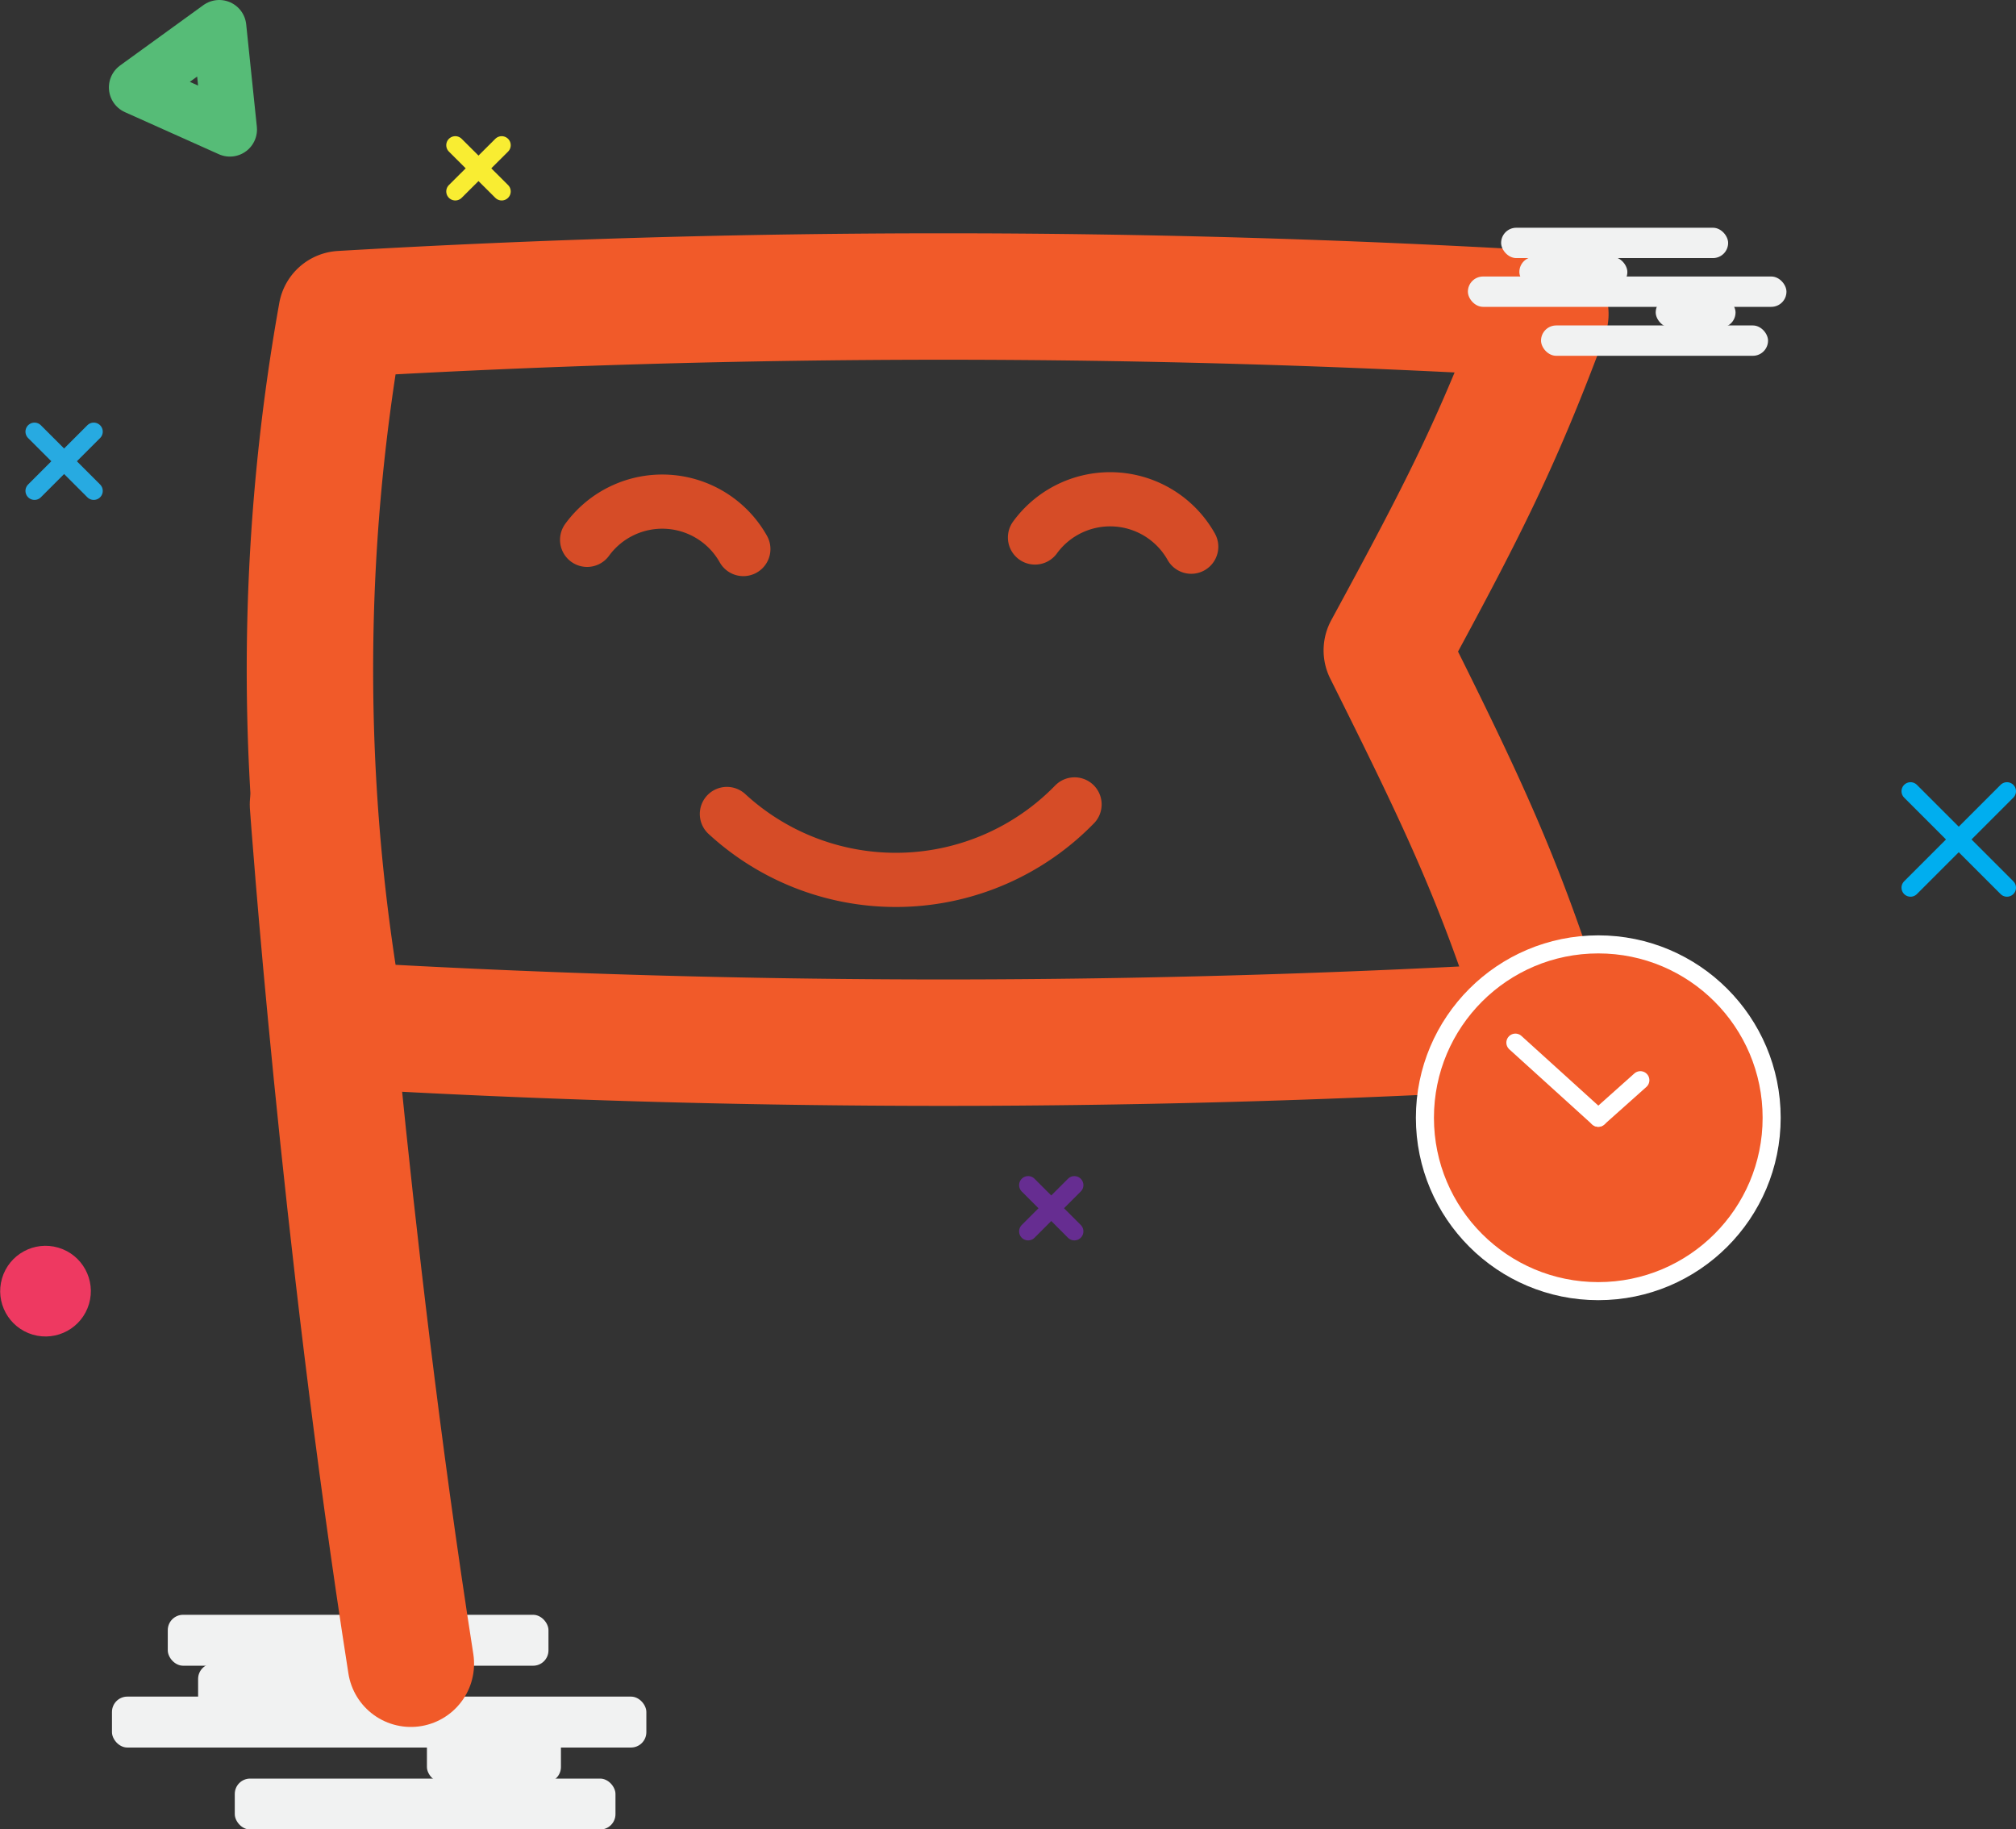 <svg id="Слой_1" data-name="Слой 1" xmlns="http://www.w3.org/2000/svg" width="111.63" height="101.29" viewBox="0 0 111.63 101.29"><rect x="0" y="0" width="111.63" height="101.29" fill="#333333" stroke="none"/><title>action</title><rect x="9.29" y="89.41" width="21.08" height="2.82" rx="0.85" ry="0.85" style="fill:#f1f2f2"/><rect x="10.97" y="92.11" width="10.03" height="2.82" rx="0.85" ry="0.85" style="fill:#f1f2f2"/><rect x="23.64" y="95.87" width="7.42" height="2.82" rx="0.85" ry="0.85" style="fill:#f1f2f2"/><rect x="6.2" y="93.94" width="29.59" height="2.82" rx="0.85" ry="0.85" style="fill:#f1f2f2"/><rect x="13" y="98.48" width="21.08" height="2.82" rx="0.85" ry="0.85" style="fill:#f1f2f2"/><path d="M386.44,281.06c-3.73-23.83-5.42-47.58-5.42-47.58" transform="translate(-363.69 -188.94)" style="fill:none;stroke:#f15a29;stroke-linecap:round;stroke-linejoin:round;stroke-width:7px"/><line x1="27.78" y1="8.04" x2="25.21" y2="10.6" style="fill:none;stroke:#f9ed32;stroke-linecap:round;stroke-linejoin:round"/><line x1="27.78" y1="10.6" x2="25.21" y2="8.04" style="fill:none;stroke:#f9ed32;stroke-linecap:round;stroke-linejoin:round"/><line x1="111.13" y1="43.81" x2="105.79" y2="49.15" style="fill:none;stroke:#00aeef;stroke-linecap:round;stroke-linejoin:round"/><line x1="111.13" y1="49.15" x2="105.79" y2="43.81" style="fill:none;stroke:#00aeef;stroke-linecap:round;stroke-linejoin:round"/><line x1="59.49" y1="65.62" x2="56.93" y2="68.18" style="fill:none;stroke:#662d91;stroke-linecap:round;stroke-linejoin:round"/><line x1="59.49" y1="68.18" x2="56.93" y2="65.62" style="fill:none;stroke:#662d91;stroke-linecap:round;stroke-linejoin:round"/><polygon points="7.53 4.84 12.14 1.5 12.73 7.17 7.53 4.84" style="fill:none;stroke:#56bc77;stroke-linecap:round;stroke-linejoin:round;stroke-width:3px"/><circle cx="366.21" cy="260.43" r="2.51" transform="translate(-350.71 349.27) rotate(-73.6)" style="fill:#ee3961"/><path d="M423.19,233.48a13.81,13.81,0,0,1-19.25.53" transform="translate(-363.69 -188.94)" style="fill:none;stroke:#d64c27;stroke-linecap:round;stroke-linejoin:round;stroke-width:3px"/><path d="M396.2,218.83a5.15,5.15,0,0,1,8.65.51" transform="translate(-363.69 -188.94)" style="fill:none;stroke:#d64c27;stroke-linecap:round;stroke-linejoin:round;stroke-width:3px"/><path d="M421,218.7a5.15,5.15,0,0,1,8.65.51" transform="translate(-363.69 -188.94)" style="fill:none;stroke:#d64c27;stroke-linecap:round;stroke-linejoin:round;stroke-width:3px"/><path d="M449.26,245.7a571.9,571.9,0,0,1-66.66,0,111.71,111.71,0,0,1,0-39.37,571.91,571.91,0,0,1,66.66,0c-2.67,7.18-4.61,10.94-8.78,18.62C444.75,233.5,446.74,237.69,449.26,245.7Z" transform="translate(-363.69 -188.94)" style="fill:none;stroke:#f15a29;stroke-linecap:round;stroke-linejoin:round;stroke-width:7px"/><rect x="84.13" y="14.22" width="5.98" height="1.68" rx="0.84" ry="0.84" style="fill:#f1f2f2"/><rect x="83.12" y="12.61" width="12.57" height="1.68" rx="0.84" ry="0.84" style="fill:#f1f2f2"/><rect x="91.68" y="16.46" width="4.42" height="1.68" rx="0.84" ry="0.84" style="fill:#f1f2f2"/><rect x="81.28" y="15.31" width="17.64" height="1.68" rx="0.84" ry="0.84" style="fill:#f1f2f2"/><rect x="85.33" y="18.02" width="12.57" height="1.68" rx="0.84" ry="0.84" style="fill:#f1f2f2"/><circle cx="88.5" cy="61.89" r="9.6" style="fill:#f15a29;stroke:#fff;stroke-miterlimit:10"/><line x1="88.5" y1="61.89" x2="83.91" y2="57.73" style="fill:none;stroke:#fff;stroke-linecap:round;stroke-linejoin:round"/><line x1="88.5" y1="61.89" x2="90.83" y2="59.81" style="fill:none;stroke:#fff;stroke-linecap:round;stroke-linejoin:round"/><line x1="5.19" y1="23.9" x2="1.91" y2="27.18" style="fill:none;stroke:#27aae1;stroke-linecap:round;stroke-linejoin:round"/><line x1="5.19" y1="27.18" x2="1.91" y2="23.9" style="fill:none;stroke:#27aae1;stroke-linecap:round;stroke-linejoin:round"/></svg>